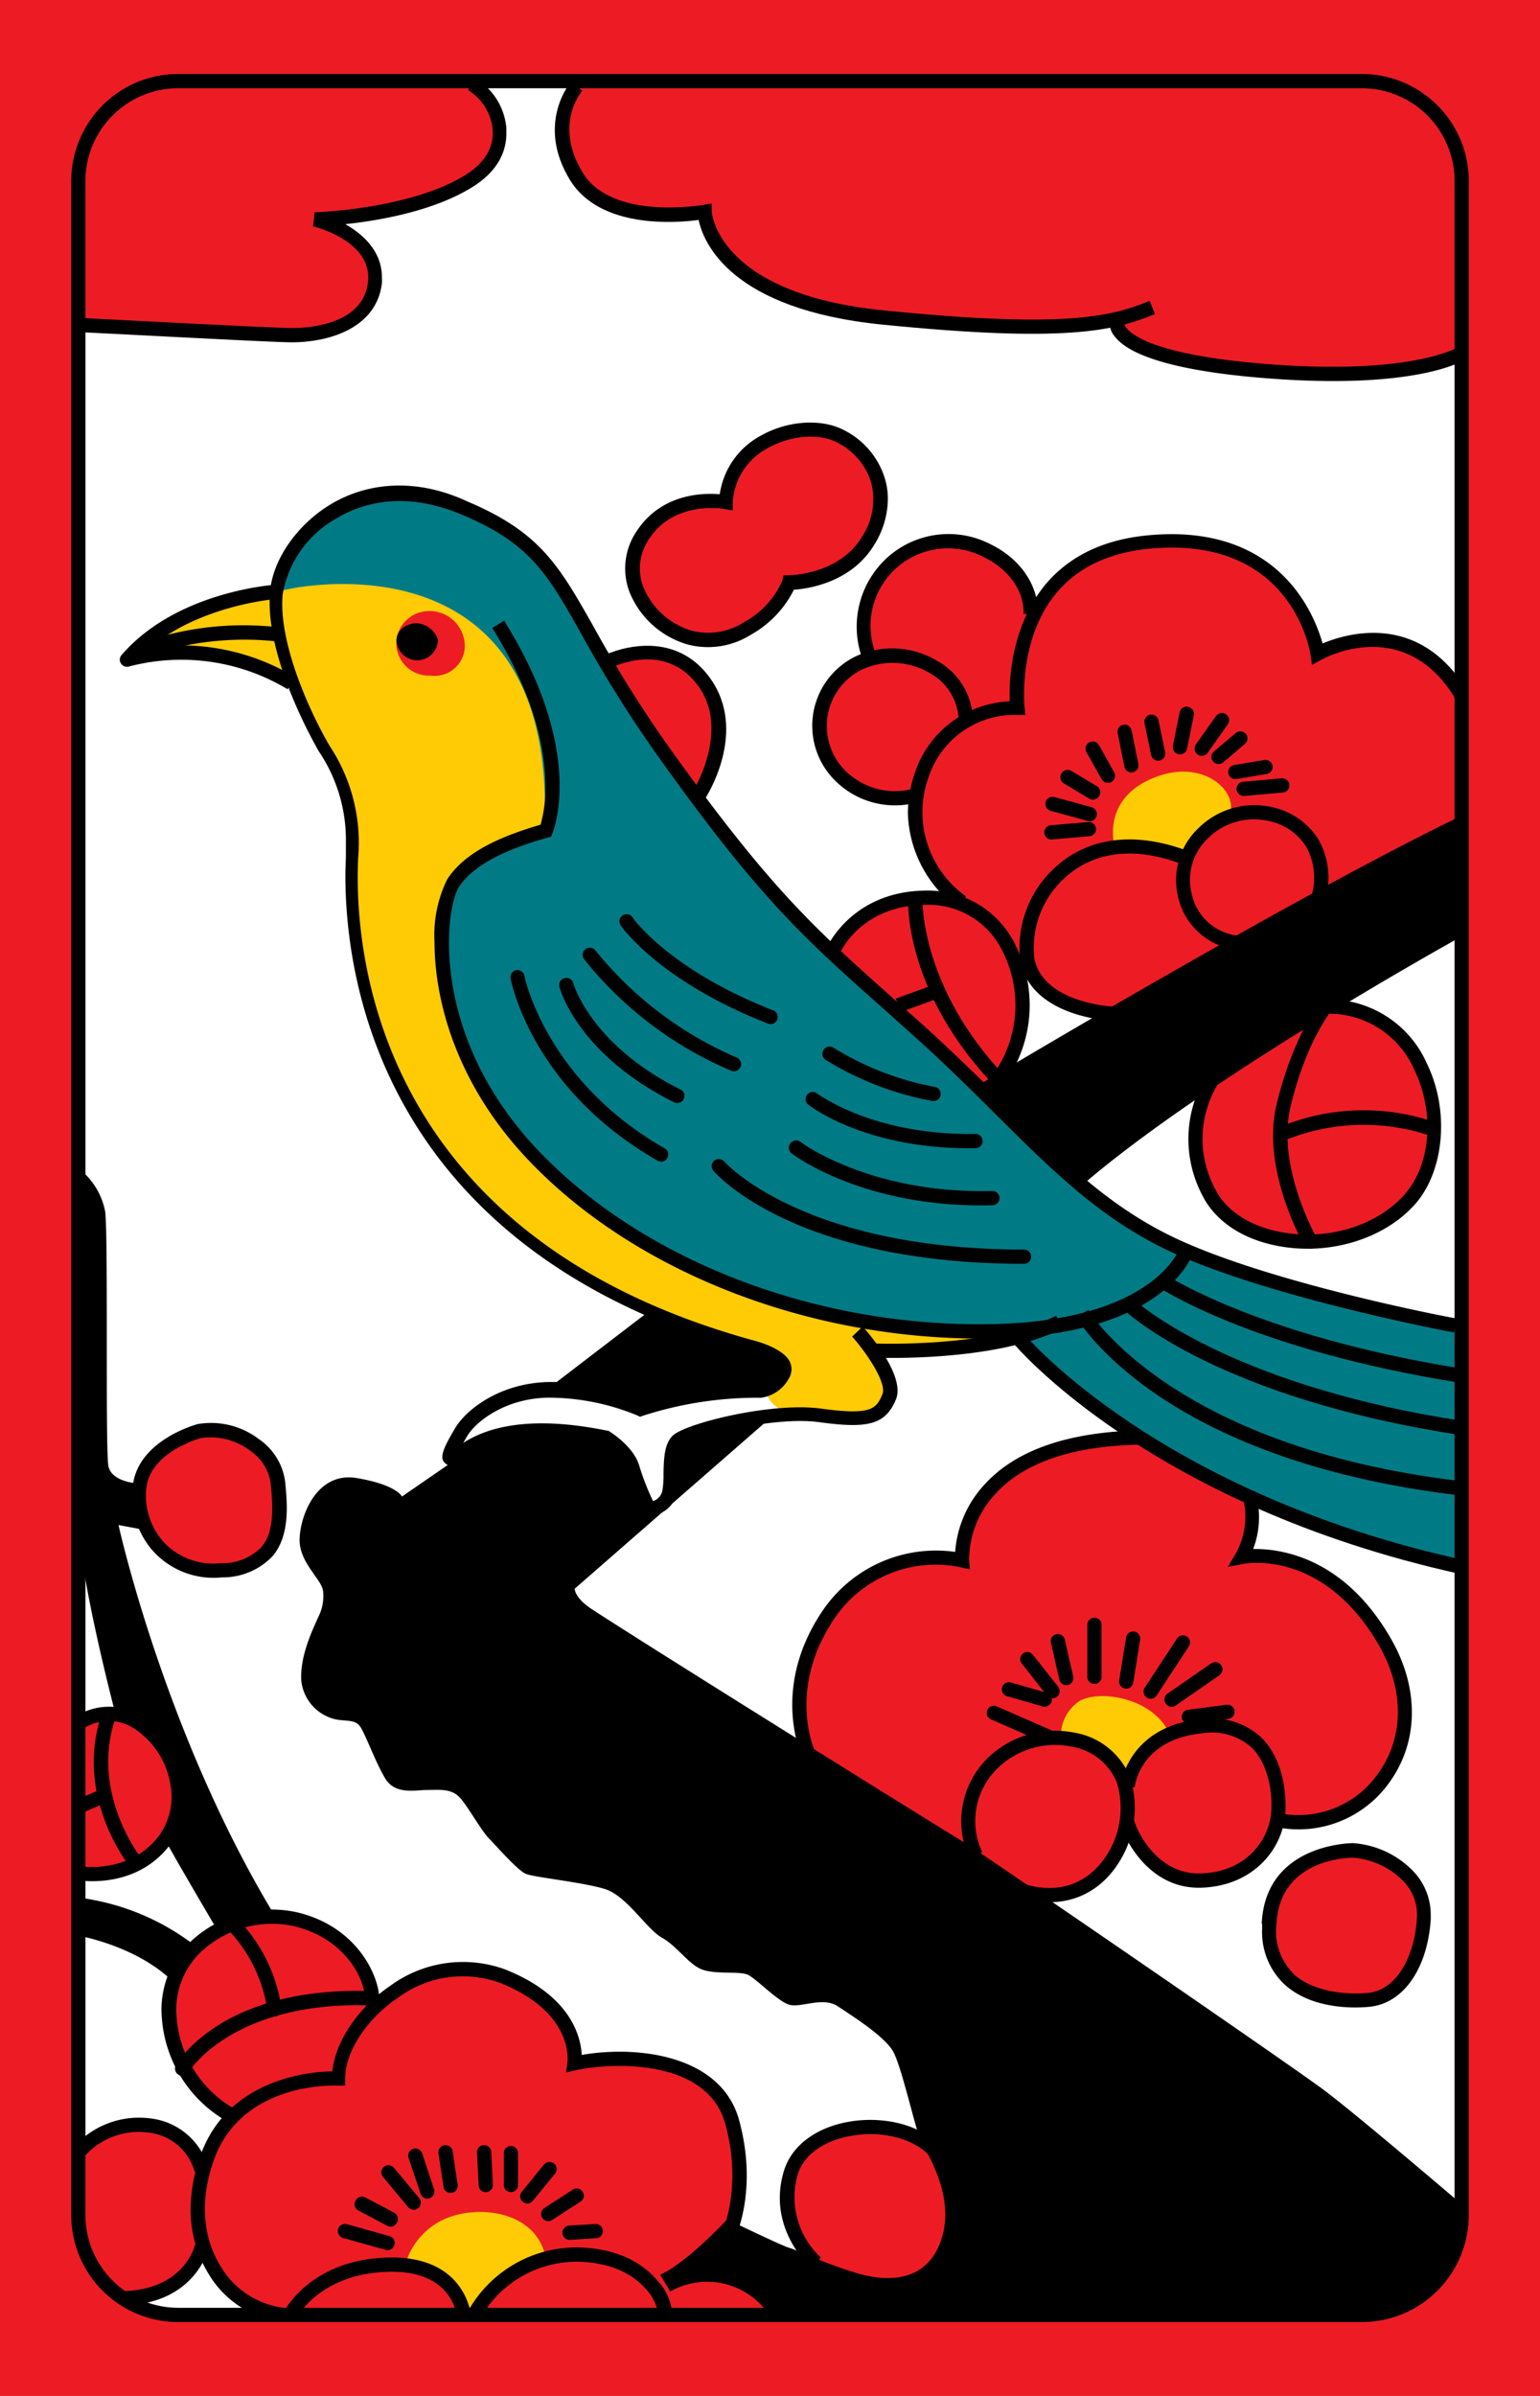 <svg id="_2_1" xmlns="http://www.w3.org/2000/svg" viewBox="0 0 153.07 238.11"><defs><style>.cls-1{fill:#ed1c24;}.cls-2{fill:#fff;}.cls-3{fill:#007b85;}.cls-4{fill:#ffcb05;}</style></defs><title>_2_1</title><rect class="cls-1" width="153.07" height="238.11"/><path class="cls-2" d="M225,315.82V497.15l-.33,8s2.16,8.33,9.83,8.33l11.67.17,78.83-3.5,37.33-7L362.13,439l.16-123-14.5-12.16-65.5-12.17-19,.17-29.83,9.33Z" transform="translate(-217.01 -283.59)"/><path class="cls-1" d="M243.46,513.32s-4.5-2.17-6.5-6a8.35,8.35,0,0,1-6.67,4.66c-3.83.34-5.5-6.83-5.5-8.16s.17-6.67.17-6.67a7,7,0,0,1,5.67-2.5c3.66.17,6.33,3.83,6.33,3.83s1.5-3.83,3-4.83c0,0-6.17-2.34-6.17-10.67s9.17-11,14.5-8,5.67,7.67,5.67,7.67a12.82,12.82,0,0,1,8.83-3.5c5.84-.17,10.84,3.33,11.5,9.5a17.47,17.47,0,0,1,11.17.83c6,2.5,5.5,13.17,4.5,15.84s5.5,5,5.5,5L296,514l-48-.16Z" transform="translate(-217.01 -283.59)"/><path class="cls-1" d="M297,458s-2-9.17,2.67-15,12.83-4.66,12.83-4.66a11.61,11.61,0,0,1,6.33-9.5,20.4,20.4,0,0,1,12.5-2.34l10.17,5.34s.5,4.5-.5,6.5c0,0,7-1,12.5,6s2.67,12.66,1.67,14.83-4,6.33-10.84,5.33a7.37,7.37,0,0,1-6.33,6c-5.5.67-9-4.16-9-5.33,0,0,.33,7.5-10.17,6.5S297,458,297,458Z" transform="translate(-217.01 -283.59)"/><path class="cls-1" d="M308.29,362.65s-4.66,1.33-7.83-2.17-3-9.66,3-11.66c0,0-1.33-4.67,1-8.34s9.34-3.83,11.5-2,3.67,5.67,3.67,5.67a16.51,16.51,0,0,1,9-6.5c5.83-1.5,15.5-1,19.5,10.67a11.94,11.94,0,0,1,8.33-.5,11.77,11.77,0,0,1,6,4.83v14.67l-17.17,12-16.16,6.33-2.84-1.17s-5.16-1.66-7.5-5l-.5,1.17s.67,6-1.83,10.33l-.67,2.67-16.33-14.5s2.17-8,12.83-6.17C312.29,373,306.63,367.82,308.29,362.65Z" transform="translate(-217.01 -283.59)"/><path class="cls-3" d="M244.63,342.32a11.68,11.68,0,0,1,6.16-8.34c5.5-2.83,13.67-1.33,18.5,3.17s10.17,15.83,10.34,16.33,12.5,17,16.16,20.84,17.34,15.83,19.67,18.16,9,8.17,9,8.17a36.16,36.16,0,0,0,12.67,7.67c8.16,3,25,6.83,25,6.83V439s-25.34-2.5-44.34-23.16l-8.66.66H296.29l-9.83-5.33L273,406l-5.17-7.16-6-8-4.16-13-3-23.5Z" transform="translate(-217.01 -283.59)"/><path class="cls-4" d="M245.63,342.15S272.46,336,271.13,366c0,0-7.17,1.34-9.67,6.5s.5,18.5,11,28.34,25.67,12.66,29.83,14.16c0,0,10.67.83,14,1,0,0,.5.67-1.16,1s-10.84.84-10.84.84a5.43,5.43,0,0,1,1,4c-.5,2-1.66,2.66-3.16,2.5a55.84,55.84,0,0,0-6.84-.5c-.66.16-2.5-1.34-2-2.34S282,414.15,282,414.15a71.79,71.79,0,0,1-19.83-14.5c-8.67-9.33-10.83-25.83-10-33.83a60.11,60.11,0,0,0-2.84-8c-1.33-2.67-3-6-3.33-6.84,0,0-5.16-1.83-6.83-2.33a19.78,19.78,0,0,0-7,0c-1.17.33-.17-1.17,2-3s5.83-3.17,10.5-3.33Z" transform="translate(-217.01 -283.59)"/><path class="cls-1" d="M225,315.82s19.84,1.33,22.17,1.16,6.5-.5,7.16-5-5.16-6.5-5.16-6.5a59.72,59.72,0,0,0,9.5-1.83c4.5-1.33,7.66-2.83,8.16-6.33s-1.66-5.17-3.5-5.5h-30s-8.5,1.16-8.5,9Z" transform="translate(-217.01 -283.59)"/><path class="cls-1" d="M274.63,291.65a11.46,11.46,0,0,0-1.84,5.33c-.33,3.34,2.84,9.17,14.34,7.67,0,0-.5,5.67,10.66,9.17s26.84,2.16,30,1.66c0,0,2.17,4.17,12.17,5s20.17-.66,22.33-2v-18s-1.83-8.83-10.16-9Z" transform="translate(-217.01 -283.59)"/><path class="cls-1" d="M289.13,333.48a8,8,0,0,0-7.84,2.84c-3.16,4-.33,9.83,5,10.83s9.17-5.5,9.17-5.5,6.33-.5,8.67-5.33-1.67-9.67-5.84-10.17S289.3,328.32,289.13,333.48Z" transform="translate(-217.01 -283.59)"/><path class="cls-1" d="M277.46,349.15s6.67-3.5,9.83,2.33-1,10.84-1,10.84S279,352.65,277.46,349.15Z" transform="translate(-217.01 -283.59)"/><path class="cls-4" d="M327.79,367.65s-1.33-4.5,3.67-6.67,8.5,1.17,7.83,3.34c0,0-3.49,1.33-4.33,4.5C335,368.82,329.46,366.65,327.79,367.65Z" transform="translate(-217.01 -283.59)"/><path class="cls-4" d="M322.46,456.32a4.17,4.17,0,0,1,1.83-3.67c2-1.17,7.17-.33,8.84,3,0,0-3.34,2.17-4,4.5C329.13,460.15,326,456.32,322.46,456.32Z" transform="translate(-217.01 -283.59)"/><path class="cls-4" d="M257.29,508.65a7.1,7.1,0,0,1,3.84-4.5c3.33-1.5,8.83-.84,10,3.33,0,0-5.17,2.67-7,6.17h-1S262.63,509.65,257.29,508.65Z" transform="translate(-217.01 -283.59)"/><path class="cls-1" d="M337,390.82s-2,3.66-.67,9.5,7.67,7.16,14,6.16,9.84-4.66,9.17-13.5-7.67-9.16-11.67-9.33S337,390.82,337,390.82Z" transform="translate(-217.01 -283.59)"/><path class="cls-1" d="M352.13,467.48s-6.5-.5-8.5,4.17.17,10,6.33,10.67,7.67-2.67,8.33-6.67A6.89,6.89,0,0,0,352.13,467.48Z" transform="translate(-217.01 -283.59)"/><path class="cls-1" d="M310.13,496.82a12.67,12.67,0,0,0-9.84-1.5c-5.5,1.5-5.5,6.33-4.83,8.66a18.69,18.69,0,0,0,3,5.67c.5.5,4,2.67,4.67,2.67s8.66.83,8.66.83,5-3.5,5-4.83-1.16-7.67-1.16-7.67Z" transform="translate(-217.01 -283.59)"/><path class="cls-1" d="M224.79,454.82s1.67-2.34,6.17-.17a9.84,9.84,0,0,1,5.17,7l-2,4.17s-3.5,5.66-9.34,3.83Z" transform="translate(-217.01 -283.59)"/><path class="cls-1" d="M231,431.48a7.66,7.66,0,0,1,4.67-5.5c4.16-1.83,7.66.67,8.83,4.34s.67,8.49-4.5,9.16S229.79,437.15,231,431.48Z" transform="translate(-217.01 -283.59)"/><path d="M234.72,290.94a10.64,10.64,0,0,0-10.63,10.63V503.73a10.64,10.64,0,0,0,10.63,10.63H352.37A10.64,10.64,0,0,0,363,503.73V301.57a10.64,10.64,0,0,0-10.63-10.63ZM225.5,503.73V301.57a9.23,9.23,0,0,1,9.22-9.21H352.37a9.23,9.23,0,0,1,9.22,9.21V503.73a9.23,9.23,0,0,1-9.22,9.21H234.72A9.23,9.23,0,0,1,225.5,503.73Z" transform="translate(-217.01 -283.59)"/><path d="M249.86,333.72c-3.3,2-5.72,5.44-6,8.61a10.56,10.56,0,0,0-.05,1.13c0,6.21,4.37,13.89,4.89,14.8a15.76,15.76,0,0,1,2.69,9.08c0,.41,0,.83,0,1.27s-.05,1.25-.05,2c0,10.71,3.85,37.46,40.57,47.47a5.34,5.34,0,0,1,2.51,1.3.12.12,0,0,1,0,.09.8.8,0,0,1-.11.32,2.44,2.44,0,0,1-1.5,1.15,39,39,0,0,0-12,1.78,24.9,24.9,0,0,0-8.52-1.78c-5.22-.17-8.82,2.6-10,4.51-1.32,2.2-1.56,3-1.1,3.49a.94.94,0,0,0,1.14.2l.68-.46c1.25-1,4.54-3.57,13.95-1.69a5.73,5.73,0,0,1,2.26,2.53,27.58,27.58,0,0,0,1.55,4,1.22,1.22,0,0,0,1.28.64,2.81,2.81,0,0,0,2.21-2.12,9.49,9.49,0,0,0,.16-2c0-1,0-2.37.48-2.81.77-.75,8.85-2.95,13.57-2.3,4.93.68,6.56.19,7.59-2.26.95-2.3-2.58-6.44-3.3-7.25l-1.05,1c1.49,1.68,3.49,4.67,3,5.75-.6,1.44-1.11,2.09-6.08,1.41s-13.56,1.49-14.77,2.7c-.84.84-.87,2.34-.9,3.79a8.8,8.8,0,0,1-.12,1.7,1.37,1.37,0,0,1-.92,1,24.76,24.76,0,0,1-1.38-3.55c-.57-1.9-2.88-3.34-3-3.4l-.11-.06-.12,0c-8.37-1.7-12.34,0-14.26,1.23l.39-.67c.93-1.56,4.13-4,8.7-3.82a23.17,23.17,0,0,1,8.22,1.76l.27.13.28-.1a37,37,0,0,1,11.75-1.79,3.71,3.71,0,0,0,2.75-1.9,1.75,1.75,0,0,0,0-1.87c-.79-1.19-3.07-1.81-3.33-1.88-38.25-10.43-39.88-39.4-39.47-48a17.44,17.44,0,0,0-2.84-11.14c-1.95-3.33-5.12-10.26-4.66-15.07a10.71,10.71,0,0,1,5.34-7.53c2.5-1.5,6.69-2.79,12.43-.39,6.82,2.86,8.52,5.86,11.9,11.85a124.08,124.08,0,0,0,7.8,12.41c10,14,14.39,17.88,22.31,24.92l3.29,2.95c2.93,2.64,5.44,5.13,7.87,7.55,5.71,5.68,10.64,10.59,17.81,13.81,10,4.49,27.49,7.77,27.67,7.8l.25-1.39c-.17,0-17.53-3.28-27.33-7.7-6.94-3.12-11.79-7.94-17.4-13.53-2.44-2.42-5-4.93-7.92-7.6l-3.3-2.94c-7.84-7-12.16-10.83-22.1-24.69a124.75,124.75,0,0,1-7.72-12.29c-3.43-6.07-5.32-9.41-12.58-12.46C258.67,331.19,253.8,331.36,249.86,333.72Z" transform="translate(-217.01 -283.59)"/><path d="M304,417.11l-.06,1.41c.48,0,11.93.47,18.68-2.9l-.63-1.27C315.55,417.56,304.11,417.11,304,417.11Z" transform="translate(-217.01 -283.59)"/><path d="M331.72,411.23c.38.26,9.55,6.47,30.46,9.79l.23-1.4c-20.56-3.27-29.79-9.49-29.88-9.55Z" transform="translate(-217.01 -283.59)"/><path d="M328.81,413.83c.37.35,9.43,8.69,33.21,12.35l.22-1.4c-23.29-3.58-32.37-11.9-32.46-12Z" transform="translate(-217.01 -283.59)"/><path d="M324,414.5c.34.58,8.52,14.18,38,17.69l.17-1.41c-28.73-3.41-36.89-16.85-37-17Z" transform="translate(-217.01 -283.59)"/><path d="M317.75,417.1c.13.16,13.51,16.1,44.39,22.91l.31-1.39c-30.37-6.69-43.48-22.27-43.61-22.42Z" transform="translate(-217.01 -283.59)"/><path d="M265.94,346c4.33,6.9,5.28,12.31,5.28,15.73a13.32,13.32,0,0,1-.48,3.82c-3.41,1-7.43,2.52-9.29,5.45a12.56,12.56,0,0,0-1.25,6.23c0,5.65,2.07,13.87,9.08,21.38,10.58,11.34,28.22,18.23,46,18s20.33-8.42,20.43-8.77l-1.37-.39c0,.08-2.42,7.5-19.07,7.74-17.42.25-34.66-6.47-45-17.52-10.61-11.37-9-23.75-7.67-25.89,1.69-2.65,5.86-4.1,8.85-4.95l.33-.09.13-.32c.14-.33,3.3-8.23-4.8-21.15Z" transform="translate(-217.01 -283.59)"/><path d="M229.09,348.69a.69.69,0,0,0-.05.85.71.71,0,0,0,.82.28,20.5,20.5,0,0,1,15.74,2.27l.72-1.22a22,22,0,0,0-14.39-2.93c5.19-4.29,12.58-4.83,12.66-4.83l-.09-1.42C244.1,341.72,234.56,342.37,229.09,348.69Z" transform="translate(-217.01 -283.59)"/><path d="M231,347.49l.51,1.32a29.85,29.85,0,0,1,13.14-1.46l.21-1.4A30.52,30.52,0,0,0,231,347.49Z" transform="translate(-217.01 -283.59)"/><path d="M278.89,374.57a.71.71,0,0,0-.18,1c.16.22,3.92,5.56,14.66,9.76a.71.71,0,0,0,.52-1.32c-10.3-4-14-9.19-14-9.24A.7.7,0,0,0,278.89,374.57Z" transform="translate(-217.01 -283.59)"/><path d="M275.21,377.91a.71.71,0,0,0-.15,1A37.32,37.32,0,0,0,289.69,390a.71.71,0,0,0,.93-.39.71.71,0,0,0-.39-.92,36.66,36.66,0,0,1-14-10.6A.72.72,0,0,0,275.21,377.91Z" transform="translate(-217.01 -283.59)"/><path d="M273.11,380.8a.71.71,0,0,0-.5.86c.07.27,1.86,6.7,11.37,11.46a.71.71,0,1,0,.63-1.27C275.72,387.4,274,381.36,274,381.3A.71.71,0,0,0,273.11,380.8Z" transform="translate(-217.01 -283.59)"/><path d="M268.33,380a.72.72,0,0,0-.57.83c.09.45,2.21,11.07,14.69,18.15a.71.71,0,0,0,.69-1.23c-11.87-6.74-14-17.08-14-17.18A.72.72,0,0,0,268.33,380Z" transform="translate(-217.01 -283.59)"/><path d="M298.88,387.91a.72.72,0,0,0,.18,1A30.75,30.75,0,0,0,309.65,393a.71.71,0,1,0,.29-1.39,29.37,29.37,0,0,1-10.07-3.89A.72.72,0,0,0,298.88,387.91Z" transform="translate(-217.01 -283.59)"/><path d="M297.24,392.38a.7.7,0,0,0,.12,1c.23.18,5.82,4.49,16.61,4.32a.71.71,0,1,0,0-1.42c-10.25.16-15.66-4-15.72-4A.7.7,0,0,0,297.24,392.38Z" transform="translate(-217.01 -283.59)"/><path d="M295.56,397.22a.71.71,0,0,0,.14,1c.29.23,7.34,5.48,19.95,5.15a.71.71,0,0,0,0-1.42c-12.07.32-19-4.8-19.05-4.86A.73.73,0,0,0,295.56,397.22Z" transform="translate(-217.01 -283.59)"/><path d="M288,398.94a.71.71,0,0,0-.08,1c.32.38,8.14,9.25,30.87,9.25a.71.71,0,1,0,0-1.42c-22,0-29.71-8.66-29.79-8.75A.72.72,0,0,0,288,398.94Z" transform="translate(-217.01 -283.59)"/><path class="cls-1" d="M256.42,347.15a3.28,3.28,0,0,1,3.12-2.83,3.51,3.51,0,0,1,3.67,3.41,3,3,0,0,1-3.42,3A3.23,3.23,0,0,1,256.42,347.15Z" transform="translate(-217.01 -283.59)"/><path d="M258.29,345.52s-1.75.13-1.87,1.63a2.06,2.06,0,0,0,4.12,0A2.4,2.4,0,0,0,258.29,345.52Z" transform="translate(-217.01 -283.59)"/><path d="M314.46,391.32S345,373,362.29,364.65v12S337.8,390.15,325,401C325,401,317.63,395.48,314.46,391.32Z" transform="translate(-217.01 -283.59)"/><path d="M281.63,413.82l-10,7.66a54.56,54.56,0,0,1,9.16,2,28.56,28.56,0,0,1,12-1.83,4.22,4.22,0,0,0,2.17-2c.5-1.33-.5-1.5-2.33-2S283.13,414.48,281.63,413.82Z" transform="translate(-217.01 -283.59)"/><path d="M275.79,443.48c-1.68-1.11-1.66-2-1.66-2l19.66-17.16s-6.33.66-9.33,2.33a3.82,3.82,0,0,0-.83,2.17c-.17,1.5,0,5-1.67,4.33s-1.67-3.33-1.67-3.33-1.5-2.84-3-3.5-8.66-1.84-12.83.83l-7.5,5.17s-.5-1.17-4.5-1.84-5.67,3.84-5.67,6.17,2.34,4,2.34,5.17a4.52,4.52,0,0,1-.5,2.5c-.5,1.16-1.84,3.83-1.67,6.33a4.42,4.42,0,0,0,3.5,3.83c1,.17,1.83,0,2.33.67s1.5,3.5,2.5,5.17,3,1.16,4.17,1.16,2.34-.16,3.17.67,2.17,3.33,3,4.17,2.83,3.16,3.66,3.5,5.67.83,7.84,1.5,4.16,4,5.66,4.83,2.67,2.67,4,3.17,3.67.16,4.5.5,3,2.66,4.17,3,3.33-.84,4.83.16,4.67,3,5.5,4.5,2.17,7.5,2.67,8.67,3.5,5.5,2.17,9.83-5.17,4.5-8.5,3.5-6-2.33-6.67-2.5-6.17-2.83-6.17-2.83-4,4.33-6.66,5.5l1,1.67a7.42,7.42,0,0,1,9.83,2.33l58.33.17s10,1.16,10.5-11.17c0,0-10.33-8.83-13.66-11.33s-34.67-24-35.84-24.67S281.63,447.31,275.79,443.48Z" transform="translate(-217.01 -283.59)"/><path d="M236.65,425.12h0c-.22.06-5.42,1.49-6.34,5.53a8.3,8.3,0,0,0,1.76,6.91,8.11,8.11,0,0,0,7,2.79,6.84,6.84,0,0,0,5-2.07c1.8-2.08,1.49-5.27,1.29-7.38a6.1,6.1,0,0,0-2.63-4.3A7.84,7.84,0,0,0,236.65,425.12Zm5.21,2.63a4.71,4.71,0,0,1,2.06,3.3c.24,2.47.34,4.82-.95,6.32a5.45,5.45,0,0,1-4.05,1.57,6.73,6.73,0,0,1-5.8-2.28,7,7,0,0,1-1.61-4.4,6.14,6.14,0,0,1,.14-1.29c.72-3.15,5.13-4.41,5.3-4.46A6.51,6.51,0,0,1,241.86,427.75Z" transform="translate(-217.01 -283.59)"/><path d="M224.18,454.43l.9,1.1a4.62,4.62,0,0,1,5.49,0,8.24,8.24,0,0,1,3.4,5.54,6.55,6.55,0,0,1-1.39,5.25c-2.86,3.46-7.46,2.76-7.5,2.76l-.24,1.39c.23,0,5.45.86,8.83-3.24a8,8,0,0,0,1.7-6.36,9.66,9.66,0,0,0-4-6.52A6.06,6.06,0,0,0,224.18,454.43Z" transform="translate(-217.01 -283.59)"/><path d="M229.91,469.09l1.11-.88c-.06-.07-5.06-6.47-2.55-13.83l-1.35-.46C224.36,462,229.68,468.81,229.91,469.09Z" transform="translate(-217.01 -283.59)"/><rect x="224.69" y="461.94" width="2.54" height="1.42" transform="translate(-381.05 -157.1) rotate(-23.21)"/><path d="M301.5,494.43c-3.33.55-5.77,2.36-6.55,4.84-1.78,5.71,2.53,9.58,2.71,9.74l.94-1.06a8.18,8.18,0,0,1-2.3-8.26c.62-2,2.65-3.4,5.43-3.86,3.27-.55,6.56.44,8,2.4l1.15-.83C308.83,494.61,304.69,493.9,301.5,494.43Z" transform="translate(-217.01 -283.59)"/><path d="M255.8,480.94c-3.26,2.22-5.45,5.55-5.76,8.51-2.21,0-10.36.73-13.08,8.29a15.85,15.85,0,0,0-1,5.38,12.11,12.11,0,0,0,1.79,6.46,9.92,9.92,0,0,0,7.28,4.77l.16-1.41a8.5,8.5,0,0,1-6.24-4.11c-1.84-2.95-2.07-6.72-.67-10.61,2.78-7.73,11.91-7.38,12.29-7.36l.75,0v-.74c0-2.63,2.16-5.93,5.26-8a10.79,10.79,0,0,1,10.1-1.48c7.33,2.9,6.76,7.7,6.73,7.91l-.14,1,1-.22c3.27-.73,13-1.3,14.83,5.33,1.73,6.3-.27,10.63-.29,10.67l1.28.62c.09-.2,2.26-4.82.38-11.67-1.8-6.52-10.19-7.42-15.64-6.47-.09-1.82-1.07-5.9-7.62-8.5A12.22,12.22,0,0,0,255.8,480.94Z" transform="translate(-217.01 -283.59)"/><path d="M255.61,507.94c-7.49.17-10.16,5-10.27,5.21l1.24.67c.1-.18,2.43-4.31,9.07-4.46,6.36-.15,6.76,4.31,6.77,4.5l1.42-.09C263.83,513.71,263.37,507.76,255.61,507.94Z" transform="translate(-217.01 -283.59)"/><path d="M263.5,513.33l1.26.64a11,11,0,0,1,9.68-5.61c3.64.08,5.64,1.47,6.68,2.62a4.69,4.69,0,0,1,1.31,2.55l1.39.26a5.07,5.07,0,0,0-1.34-3.4c-1.22-1.52-3.59-3.35-8-3.45A12.36,12.36,0,0,0,263.5,513.33Z" transform="translate(-217.01 -283.59)"/><path d="M250.61,505.12a.73.73,0,0,0,.49.88l4.17,1.16a.71.71,0,1,0,.38-1.36l-4.16-1.17A.73.73,0,0,0,250.61,505.12Z" transform="translate(-217.01 -283.59)"/><path d="M252.34,502.32a.69.69,0,0,0,.29.95l2.83,1.5a.7.7,0,0,0,1-.29.72.72,0,0,0-.29-1l-2.84-1.5A.7.7,0,0,0,252.34,502.32Z" transform="translate(-217.01 -283.59)"/><path d="M255.17,498.94a.71.71,0,0,0-.09,1l2.5,3a.71.71,0,1,0,1.09-.91l-2.5-3A.71.71,0,0,0,255.17,498.94Z" transform="translate(-217.01 -283.59)"/><path d="M258.07,497.14a.72.72,0,0,0-.45.9l1.17,3.5a.71.71,0,1,0,1.34-.45l-1.16-3.5A.72.72,0,0,0,258.07,497.14Z" transform="translate(-217.01 -283.59)"/><path d="M261.19,496.78a.72.72,0,0,0-.6.81l.5,3.33a.71.71,0,0,0,1.41-.21l-.5-3.33A.71.71,0,0,0,261.19,496.78Z" transform="translate(-217.01 -283.59)"/><path d="M265.09,496.77a.71.71,0,0,0-.67.75l.17,3.33a.71.71,0,0,0,1.41-.07l-.16-3.33A.72.72,0,0,0,265.09,496.77Z" transform="translate(-217.01 -283.59)"/><path d="M267.09,497.65v3a.71.71,0,1,0,1.41,0v-3a.71.71,0,1,0-1.41,0Z" transform="translate(-217.01 -283.59)"/><path d="M271.08,498.7l-2.17,2.67a.71.71,0,1,0,1.1.89l2.17-2.66a.71.71,0,1,0-1.1-.9Z" transform="translate(-217.01 -283.59)"/><path d="M273.91,501.22l-2.83,1.83a.71.71,0,0,0,.77,1.19l2.83-1.83a.71.71,0,1,0-.77-1.19Z" transform="translate(-217.01 -283.59)"/><path d="M276.25,504.61l-2.67.16a.71.71,0,0,0,.09,1.42l2.67-.17a.71.71,0,0,0-.09-1.41Z" transform="translate(-217.01 -283.59)"/><path d="M236.44,476.12a9.31,9.31,0,0,0-3.35,7.91,12.9,12.9,0,0,0,6.55,10.42.71.71,0,0,0,1-.32.7.7,0,0,0-.31-.95,11.48,11.48,0,0,1-5.78-9.25,7.94,7.94,0,0,1,2.86-6.73,10.33,10.33,0,0,1,8.77-2.2c5.33,1.26,7.27,5.57,7.12,7.6a.71.71,0,1,0,1.42.1c.17-2.45-2.06-7.63-8.21-9.07A11.77,11.77,0,0,0,236.44,476.12Z" transform="translate(-217.01 -283.59)"/><path d="M234.51,488.79a.72.72,0,0,0,.26,1,.71.71,0,0,0,1-.26c0-.07,4.35-7.12,18.2-6.64a.71.71,0,0,0,.73-.69.7.7,0,0,0-.68-.73C239.23,480.93,234.7,488.47,234.51,488.79Z" transform="translate(-217.01 -283.59)"/><path d="M239.79,474.48a.72.72,0,0,0,0,1,14.66,14.66,0,0,1,3.8,7.91.71.71,0,0,0,1.41-.15,15.92,15.92,0,0,0-4.2-8.76A.71.71,0,0,0,239.79,474.48Z" transform="translate(-217.01 -283.59)"/><path d="M224.6,496.68a.71.71,0,1,0,1.06.94,7.21,7.21,0,0,1,6.05-2.1,5.36,5.36,0,0,1,4.57,3.65.69.69,0,0,0,.87.49.71.71,0,0,0,.5-.87,6.78,6.78,0,0,0-5.77-4.68A8.67,8.67,0,0,0,224.6,496.68Z" transform="translate(-217.01 -283.59)"/><path d="M236.43,506.51c0,.18-1,4.46-6.84,4.76a.71.71,0,0,0-.67.75.71.71,0,0,0,.74.67c7-.36,8.15-5.85,8.16-5.9a.7.7,0,0,0-.55-.83A.71.71,0,0,0,236.43,506.51Z" transform="translate(-217.01 -283.59)"/><path d="M236.46,477a23.81,23.81,0,0,0-11.67-4.83L225,476s5.5,1,9,4.34Z" transform="translate(-217.01 -283.59)"/><path d="M238.46,475.15s-4.33-7.34-5-8.67a6.5,6.5,0,0,0,.83-7.16,11.22,11.22,0,0,0-5.83-5.5s-2.5-9.5-3.33-15.67-.17-38.33-.17-38.33a7.06,7.06,0,0,1,2.5,4.16c.33,2.5,0,23.84.33,25.34s2.67,1.66,2.67,1.66l1,4.67-2.67-.5s4.51,20.5,15.34,38.5C244.13,473.65,240.13,473.82,238.46,475.15Z" transform="translate(-217.01 -283.59)"/><path d="M315,458.49a8.81,8.81,0,0,0-1.62,9.82l1.26-.65a7.28,7.28,0,0,1,1.38-8.19,8.19,8.19,0,0,1,7.49-2.3,5.89,5.89,0,0,1,4.51,3.56,8.66,8.66,0,0,1-1.91,8.39c-1.31,1.4-3.65,2.83-7.39,1.68l-.42,1.36c3.47,1.06,6.61.33,8.85-2.07a10.14,10.14,0,0,0,2.19-9.86,7.25,7.25,0,0,0-5.55-4.45A9.62,9.62,0,0,0,315,458.49Z" transform="translate(-217.01 -283.59)"/><path d="M336.39,454.44c-7.33.72-8,6.58-8,6.64l1.41.14c0-.2.56-4.77,6.7-5.37a5.91,5.91,0,0,1,4.87,1.37c1.66,1.6,2.13,4.35,2,6.39-.13,2.39-2.1,6-7,6.16-4.5.15-6.48-4.55-6.62-5.26l-1.39.28c.21,1,2.57,6.58,8.06,6.4,5.21-.17,8.15-3.91,8.35-7.5.06-1.15.07-5.07-2.46-7.49A7.25,7.25,0,0,0,336.39,454.44Z" transform="translate(-217.01 -283.59)"/><path d="M351.46,466.77h0Zm-9,8c0,.17,0,.34,0,.51a7.16,7.16,0,0,0,2.2,5.5c3.06,2.83,8.05,2.3,8.61,2.23,3.28-.41,5.62-3.81,5.95-8.66,0-.15,0-.31,0-.46a6.25,6.25,0,0,0-1.74-4.34,9.21,9.21,0,0,0-6-2.79C351.19,466.77,342.77,466.86,342.42,474.78Zm3.15,5a5.94,5.94,0,0,1-1.73-4.9c.29-6.64,7.32-6.66,7.62-6.66h0a7.87,7.87,0,0,1,5,2.33,4.81,4.81,0,0,1,1.34,3.75c-.28,4.07-2.17,7-4.71,7.34C351.26,481.84,347.68,481.69,345.57,479.75Z" transform="translate(-217.01 -283.59)"/><path d="M314.89,431.1a11,11,0,0,0-2.94,6.72,13.61,13.61,0,0,0-13.24,5.94c-5.17,7.74-2,14.42-1.89,14.7l1.28-.62c-.12-.25-2.91-6.25,1.78-13.3a12.13,12.13,0,0,1,12.58-5.2l.94.22-.06-1A9.61,9.61,0,0,1,316,432c2.85-3.09,7.68-4.72,14.35-4.84l0-1.42C323.19,425.9,318,427.69,314.89,431.1Z" transform="translate(-217.01 -283.59)"/><path d="M340.61,432.67a7.51,7.51,0,0,1-.76,5.29l-.8,1.35,1.55-.3c.32-.06,7.93-1.42,13.42,8,2.57,4.41,2.58,9.19,0,12.79a9.68,9.68,0,0,1-9.79,4l-.27,1.39a11.08,11.08,0,0,0,11.22-4.56c2.88-4.07,2.89-9.42,0-14.33-4.65-8-10.94-8.81-13.61-8.77a8.82,8.82,0,0,0,.58-3.18,8.42,8.42,0,0,0-.23-2Z" transform="translate(-217.01 -283.59)"/><path d="M315.15,453.53a.7.7,0,0,0,.36.93l5.33,2.34a.72.72,0,0,0,.94-.37.71.71,0,0,0-.37-.93l-5.33-2.33A.7.7,0,0,0,315.15,453.53Z" transform="translate(-217.01 -283.59)"/><path d="M316.61,451.29a.71.71,0,0,0,.49.87l3.5,1a.71.71,0,1,0,.39-1.36l-3.5-1A.71.71,0,0,0,316.61,451.29Z" transform="translate(-217.01 -283.59)"/><path d="M318.69,447.92a.71.71,0,0,0-.12,1l2.5,3.17a.72.72,0,0,0,1,.12.71.71,0,0,0,.11-1l-2.5-3.17A.71.71,0,0,0,318.69,447.92Z" transform="translate(-217.01 -283.59)"/><path d="M322,446a.7.7,0,0,0-.53.85l.83,3.66a.72.72,0,0,0,.85.54.71.71,0,0,0,.53-.85l-.83-3.67A.71.71,0,0,0,322,446Z" transform="translate(-217.01 -283.59)"/><path d="M325.09,445.15v5a.71.71,0,1,0,1.41,0v-5a.71.71,0,1,0-1.41,0Z" transform="translate(-217.01 -283.59)"/><path d="M328.93,446.37l-.67,4.17a.71.71,0,1,0,1.4.22l.67-4.17a.71.71,0,1,0-1.4-.22Z" transform="translate(-217.01 -283.59)"/><path d="M334,446.43l-3.17,4.83a.71.71,0,1,0,1.18.78l3.17-4.84a.7.7,0,1,0-1.18-.77Z" transform="translate(-217.01 -283.59)"/><path d="M337.39,448.9l-4.33,3a.71.71,0,0,0-.18,1,.7.7,0,0,0,1,.18l4.33-3a.71.71,0,0,0,.18-1A.72.72,0,0,0,337.39,448.9Z" transform="translate(-217.01 -283.59)"/><path d="M339,453l-3.84.5a.71.71,0,1,0,.19,1.4l3.83-.5A.71.71,0,0,0,339,453Z" transform="translate(-217.01 -283.59)"/><path d="M348.25,382.94a.71.71,0,0,0-.66.75.71.71,0,0,0,.75.67,9.28,9.28,0,0,1,9.24,5.53c2.07,4.25,1.66,9.49-1,12.45s-7.14,4.41-11.59,3.8c-3.46-.48-6.1-2.11-7.24-4.47a10.51,10.51,0,0,1,.28-10.29.71.71,0,0,0-1.17-.8,12,12,0,0,0-.39,11.71c1.36,2.8,4.39,4.71,8.33,5.25,4.9.68,9.94-1,12.84-4.25s3.5-9.28,1.2-14A10.68,10.68,0,0,0,348.25,382.94Z" transform="translate(-217.01 -283.59)"/><path d="M347.9,383.71c-.1.13-2.44,3.2-4,9.61s2.57,13.72,2.74,14a.71.71,0,0,0,1.23-.71c0-.07-4-7-2.59-13s3.68-9,3.7-9.07a.71.71,0,0,0-1.12-.87Z" transform="translate(-217.01 -283.59)"/><path d="M344,395.68a.71.71,0,0,0,.63,1.27,20.75,20.75,0,0,1,14.63-.46.71.71,0,0,0,.45-1.35A21.79,21.79,0,0,0,344,395.68Z" transform="translate(-217.01 -283.59)"/><path d="M336.09,365.93a7.1,7.1,0,0,0-2,6.72,6.79,6.79,0,0,0,6.35,5.37.7.7,0,0,0,.71-.7.71.71,0,0,0-.71-.71,5.3,5.3,0,0,1-5-4.29,5.65,5.65,0,0,1,1.61-5.39,6.48,6.48,0,0,1,6-1.76,5.76,5.76,0,0,1,3.81,2.6,6.4,6.4,0,0,1,.51,4.86.7.7,0,1,0,1.36.37,7.7,7.7,0,0,0-.65-5.95,7.23,7.23,0,0,0-4.7-3.26A7.9,7.9,0,0,0,336.09,365.93Z" transform="translate(-217.01 -283.59)"/><path d="M322.21,369.51a10.77,10.77,0,0,0-3.78,9.61c1.1,5.48,8.68,5.89,9,5.9a.71.71,0,0,0,.07-1.41c-.07,0-6.8-.37-7.68-4.77a9.4,9.4,0,0,1,3.3-8.25c2-1.71,5.64-3.29,11.42-1.11a.71.71,0,1,0,.5-1.33C330,366.26,325.46,366.74,322.21,369.51Z" transform="translate(-217.01 -283.59)"/><path d="M299.14,377.88l1.31.54c.09-.21,2.27-5.2,9.31-4.9a8.18,8.18,0,0,1,6.95,4.71,11.83,11.83,0,0,1-.68,11.7l1.19.77a13.28,13.28,0,0,0,.76-13.11,9.56,9.56,0,0,0-8.15-5.48C301.75,371.76,299.16,377.82,299.14,377.88Z" transform="translate(-217.01 -283.59)"/><path d="M316,391.64l1-1c-8.49-8.82-8.3-17.57-8.3-17.65l-1.42-.05C307.24,373.34,307,382.36,316,391.64Z" transform="translate(-217.01 -283.59)"/><rect x="306.18" y="382.11" width="3.9" height="1.42" transform="translate(-329.28 -155.25) rotate(-19.98)"/><path d="M331.23,336.78c-4.51.4-8,2.09-10.39,5-3,3.72-3.48,8.44-3.48,10.8,0,.29,0,.49,0,.71a10.38,10.38,0,0,0-9.42,7.12,12.6,12.6,0,0,0-.69,4,12.12,12.12,0,0,0,5,9.45l.78-1.19a10.23,10.23,0,0,1-3.72-11.85,9,9,0,0,1,8.8-6.18l.82,0-.09-.81c0-.07-.66-6.63,3.11-11.23,2.14-2.61,5.31-4.12,9.42-4.49,14-1.26,15.83,10.08,15.9,10.56l.15,1,.9-.5c.34-.19,8.31-4.54,13.38,3.91l1.21-.73c-4.78-8-12-5.83-14.44-4.81C347.67,344.71,344.19,335.61,331.23,336.78Z" transform="translate(-217.01 -283.59)"/><path d="M325.23,365.28l-3.83.33a.71.71,0,0,0,.12,1.41l3.84-.33a.71.71,0,0,0-.13-1.41Z" transform="translate(-217.01 -283.59)"/><path d="M320.94,363.3a.72.72,0,0,0,.5.87l3.67,1a.71.71,0,1,0,.37-1.37l-3.67-1A.72.72,0,0,0,320.94,363.3Z" transform="translate(-217.01 -283.59)"/><path d="M322.52,360.45a.71.71,0,0,0,.24,1l2.5,1.5a.72.72,0,0,0,1-.24.7.7,0,0,0-.25-1l-2.5-1.5A.7.7,0,0,0,322.52,360.45Z" transform="translate(-217.01 -283.59)"/><path d="M325.28,357.36a.72.72,0,0,0-.27,1l1.5,2.67a.71.71,0,1,0,1.24-.7l-1.5-2.67A.72.72,0,0,0,325.28,357.36Z" transform="translate(-217.01 -283.59)"/><path d="M328.66,355.62a.7.7,0,0,0-.56.83l.67,3.34a.7.7,0,0,0,.83.55.71.71,0,0,0,.56-.83l-.67-3.33A.7.7,0,0,0,328.66,355.62Z" transform="translate(-217.01 -283.59)"/><path d="M331.32,354.62a.71.71,0,0,0-.55.84l.66,3.17a.71.71,0,0,0,1.39-.29l-.66-3.17A.71.71,0,0,0,331.32,354.62Z" transform="translate(-217.01 -283.59)"/><path d="M334.27,354.34l-.67,3.34A.71.71,0,1,0,335,358l.67-3.33a.71.71,0,0,0-.56-.83A.7.7,0,0,0,334.27,354.34Z" transform="translate(-217.01 -283.59)"/><path d="M337.88,354.74l-2,2.83a.72.72,0,0,0,.17,1,.71.71,0,0,0,1-.17l2-2.83a.71.71,0,1,0-1.16-.82Z" transform="translate(-217.01 -283.59)"/><path d="M339.84,356.44l-2.17,1.83a.7.7,0,0,0-.08,1,.71.71,0,0,0,1,.09l2.16-1.84a.71.71,0,0,0,.09-1A.72.72,0,0,0,339.84,356.44Z" transform="translate(-217.01 -283.59)"/><path d="M342.68,359.12l-3,.5a.7.7,0,1,0,.23,1.39l3-.5a.7.7,0,0,0-.23-1.39Z" transform="translate(-217.01 -283.59)"/><path d="M344.4,360.94l-3.83.34a.71.71,0,0,0-.65.76.72.72,0,0,0,.77.65l3.83-.34a.71.71,0,0,0,.65-.76A.72.72,0,0,0,344.4,360.94Z" transform="translate(-217.01 -283.59)"/><path d="M302,348.85a7.67,7.67,0,0,0-2,12.3,8.42,8.42,0,0,0,8.22,2.17l-.43-1.35a7,7,0,0,1-6.79-1.82,6.26,6.26,0,0,1,1.65-10,7.24,7.24,0,0,1,6.8.35,5.48,5.48,0,0,1,2.84,4.54l1.42-.05a6.88,6.88,0,0,0-3.53-5.71A8.7,8.7,0,0,0,302,348.85Z" transform="translate(-217.01 -283.59)"/><path d="M305.68,338.6a9.27,9.27,0,0,0-2.87,10.67l1.3-.57A7.7,7.7,0,0,1,314.88,339c2.46,1.22,3.94,3.37,3.87,5.6l1.42,0c.08-2.79-1.7-5.44-4.66-6.9A9.1,9.1,0,0,0,305.68,338.6Z" transform="translate(-217.01 -283.59)"/><path d="M277.14,348.68l.64,1.27c.22-.11,5.35-2.66,8.61,1.78s-.48,10.47-.52,10.53l1.18.78c.18-.28,4.4-6.81.48-12.14S277.2,348.65,277.14,348.68Z" transform="translate(-217.01 -283.59)"/><path d="M292.68,326.86a7.89,7.89,0,0,0-4.13,5.85c-1.6-.14-5.7-.1-8.17,3.54a6.61,6.61,0,0,0-.83,6.1,8.9,8.9,0,0,0,5.88,5.31,8,8,0,0,0,6.23-1,10.5,10.5,0,0,0,4.26-4.46c1.4-.1,5.71-.7,8-4.49a8.74,8.74,0,0,0,1.34-4.51,7,7,0,0,0-.26-1.93,8,8,0,0,0-4-4.88C298.77,325.16,295.36,325.36,292.68,326.86Zm-2.84,6.66a6.53,6.53,0,0,1,3.53-5.42c2.28-1.27,5.12-1.48,6.92-.5a6.67,6.67,0,0,1,3.33,4,6.82,6.82,0,0,1-.93,5.34c-2.26,3.76-7.18,3.82-7.23,3.82h-.56l-.13.54A8.63,8.63,0,0,1,291,345.4a6.61,6.61,0,0,1-5.12.9,7.48,7.48,0,0,1-4.95-4.43,5.16,5.16,0,0,1,.67-4.82c2.53-3.72,7.25-2.91,7.45-2.87l.79.14Z" transform="translate(-217.01 -283.59)"/><path d="M263.55,292.56a5.12,5.12,0,0,1,2.42,3.87c.17,1.8-.8,3.4-2.79,4.61-5.52,3.36-14.81,3.65-14.9,3.65l-.15,1.4c.06,0,5.89,1.42,5.46,5.48-.45,4.29-5.89,4.62-7.55,4.62-1.95,0-20.77-1-21-1l-.07,1.42c.77,0,19,1,21,1,4,0,8.5-1.55,9-5.89a5.63,5.63,0,0,0,0-.58c0-2.49-1.76-4.21-3.64-5.27,3.33-.36,8.67-1.27,12.52-3.62,2.82-1.71,3.49-3.79,3.49-5.41,0-.19,0-.37,0-.55a6.43,6.43,0,0,0-3.34-5.06Z" transform="translate(-217.01 -283.59)"/><path d="M273.69,301.52c3,4.81,10.45,4.24,12.76,3.93.49,2.28,3.19,8.89,18.27,10.4,18.26,1.83,23.08.61,27.09-1.05l-.53-1.31c-3.84,1.58-8.48,2.75-26.41.95-16.58-1.65-17.11-9.74-17.12-9.82l0-.81-.8.14c-.09,0-9.07,1.6-12-3.17s-.19-8-.07-8.17l-1.07-.93C273.72,291.73,270.21,295.89,273.69,301.52Z" transform="translate(-217.01 -283.59)"/><path d="M327.79,317c1.53,2.06,6.61,3.49,14.7,4.15,15.32,1.26,20-1.73,20.2-1.86l-.78-1.18c-.05,0-4.61,2.84-19.31,1.63-13.43-1.1-13.85-3.93-13.85-4l-1.4-.23A1.86,1.86,0,0,0,327.79,317Z" transform="translate(-217.01 -283.59)"/></svg>